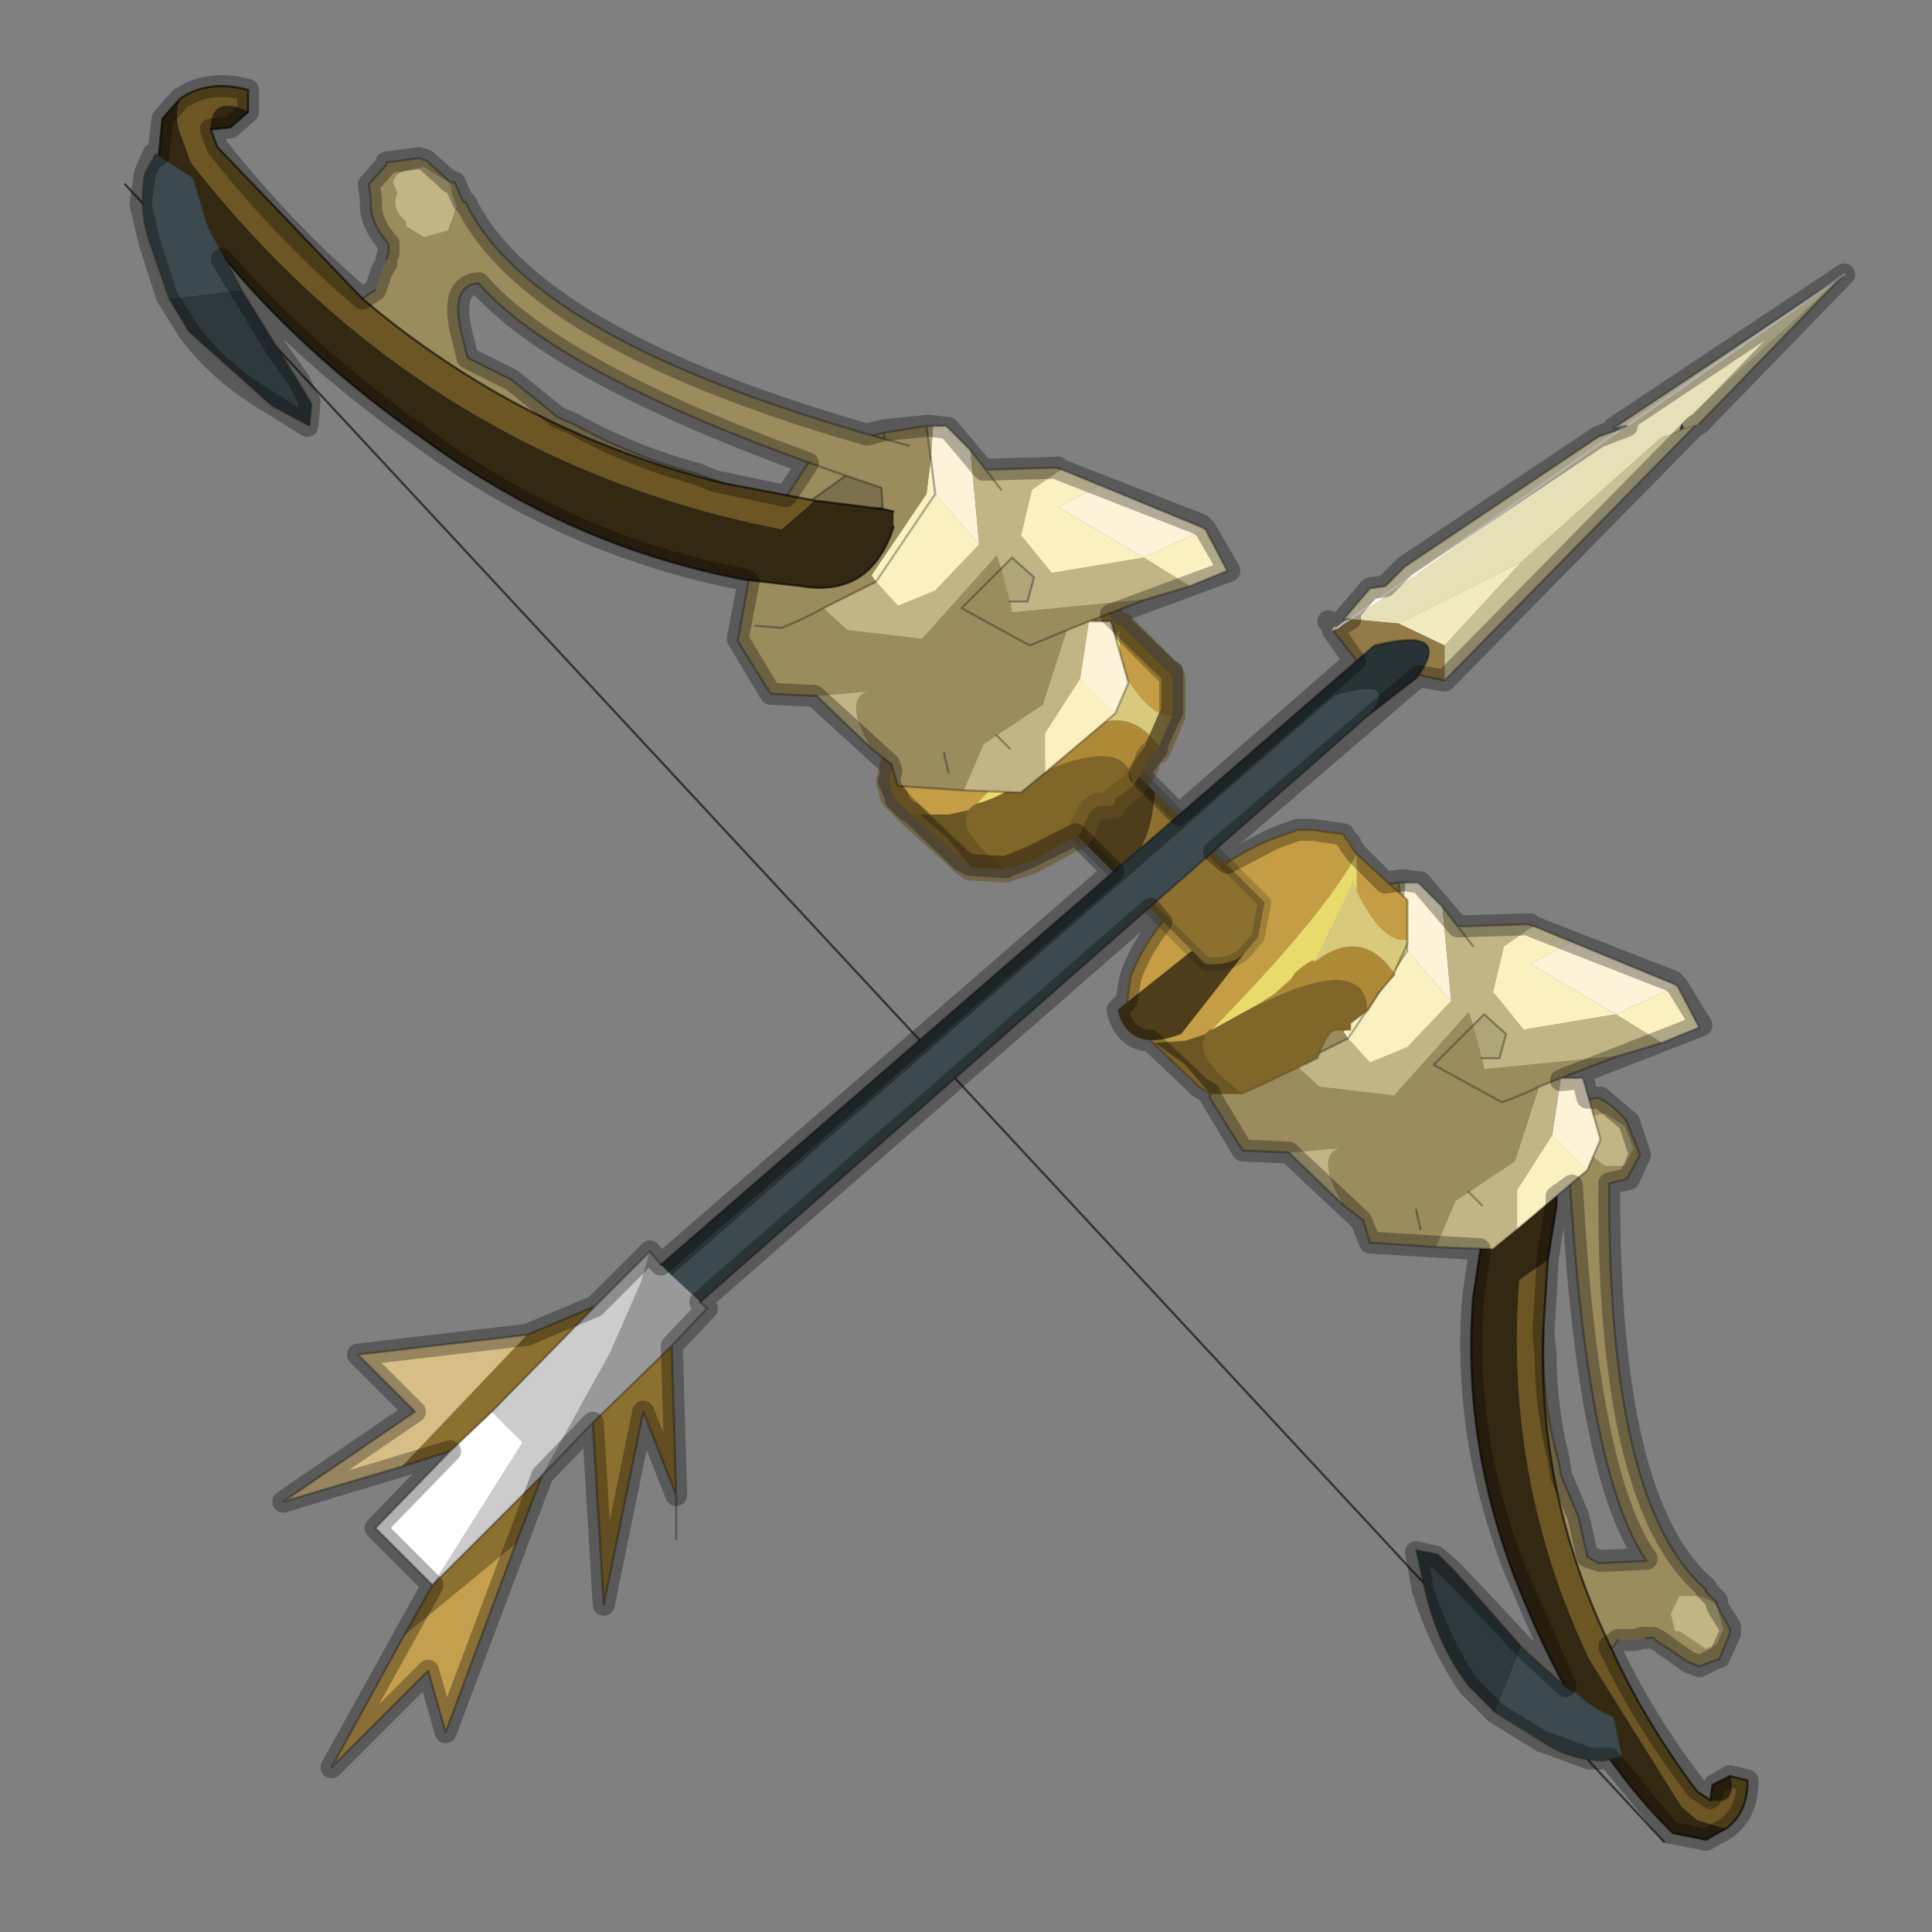 <?xml version="1.0" encoding="UTF-8" standalone="no"?>
<svg xmlns:xlink="http://www.w3.org/1999/xlink" height="440.0px" width="440.0px" xmlns="http://www.w3.org/2000/svg">
  <rect width="100%" height="100%" fill="#808080" stroke="none"/>
  <g transform="matrix(10.0, 0.0, 0.0, 10.0, 0.0, 0.0)">
    <use height="44.0" transform="matrix(1.0, 0.0, 0.0, 1.0, 0.0, 0.0)" width="44.0" xlink:href="#shape0"/>
  </g>
  <defs>
    <g id="shape0" transform="matrix(1.0, 0.0, 0.0, 1.0, 0.0, 0.0)">
      <path d="M44.0 44.0 L0.0 44.0 0.0 0.0 44.0 0.0 44.0 44.0" fill="#43adca" fill-opacity="0.0" fill-rule="evenodd" stroke="none"/>
      <path d="M32.95 26.1 L32.8 25.85 Q32.55 25.55 32.55 25.05 32.55 24.6 32.8 24.3 L33.6 24.3 Q34.15 24.5 34.4 24.85 L34.55 25.1 34.65 25.1 35.55 25.45 Q35.55 25.25 35.7 25.1 L36.4 25.0 Q36.8 25.2 37.05 25.55 L37.35 26.3 37.05 26.85 36.65 26.95 Q36.6 34.25 38.85 36.2 L38.85 36.25 39.1 36.5 39.1 36.55 39.15 36.65 39.4 37.1 39.4 37.2 39.15 37.8 39.1 37.8 38.7 37.95 38.45 37.85 37.7 37.35 37.65 37.3 37.5 37.3 37.4 37.3 37.25 37.35 36.85 37.35 36.7 37.55 Q35.0 34.05 35.15 30.25 L35.15 30.85 Q35.15 32.05 35.5 33.3 L35.55 33.6 35.95 34.55 36.15 35.45 36.4 35.6 37.5 35.55 Q36.15 33.6 35.75 26.85 35.2 25.8 34.8 26.0 L34.7 26.1 34.45 26.2 34.55 26.3 34.95 27.35 34.1 27.9 33.8 26.85 33.5 26.4 32.95 26.1 M37.0 25.65 L36.55 25.35 36.1 25.45 36.0 25.55 35.9 25.8 36.1 26.2 36.55 26.55 36.75 26.55 37.0 26.55 37.2 26.15 37.0 25.65 M34.8 26.0 L34.65 25.25 34.55 25.1 34.65 25.25 34.8 26.0 M39.1 36.55 L38.95 36.45 38.7 36.35 38.25 36.35 38.05 36.75 38.15 37.15 38.25 37.15 38.7 37.45 38.85 37.55 39.1 37.45 39.25 37.1 39.15 36.75 39.1 36.55" fill="#9b8c5e" fill-rule="evenodd" stroke="none"/>
      <path d="M37.0 25.65 L37.2 26.15 37.0 26.55 36.75 26.55 36.55 26.55 36.1 26.2 35.9 25.8 36.0 25.55 36.1 25.45 36.55 25.35 37.0 25.65 M39.1 36.55 L39.15 36.75 39.25 37.1 39.1 37.45 38.85 37.55 38.7 37.45 38.25 37.15 38.15 37.15 38.05 36.75 38.25 36.35 38.7 36.35 38.95 36.45 39.1 36.55" fill="#c2b585" fill-rule="evenodd" stroke="none"/>
      <path d="M36.7 37.55 Q37.45 39.2 38.65 40.8 L38.95 41.0 39.2 41.0 Q39.5 40.95 39.4 40.45 L39.8 40.55 Q39.8 41.3 39.3 41.65 L38.65 41.45 38.3 41.15 36.2 37.8 Q34.25 33.7 34.6 29.15 L35.25 28.7 35.15 30.25 Q35.0 34.05 36.7 37.55" fill="#6c5624" fill-rule="evenodd" stroke="none"/>
      <path d="M38.95 41.0 L39.0 40.65 39.4 40.45 Q39.5 40.95 39.2 41.0 L38.95 41.0 M39.3 41.65 L38.85 41.9 38.1 41.75 Q35.9 39.6 34.45 35.8 33.3 32.7 33.55 29.55 L33.7 28.55 33.8 28.1 34.1 27.9 34.95 27.35 35.45 27.0 35.45 27.45 35.25 28.7 34.6 29.15 Q34.25 33.7 36.2 37.8 L38.3 41.15 38.65 41.45 39.3 41.65" fill="#332811" fill-rule="evenodd" stroke="none"/>
      <path d="M36.7 37.55 Q37.45 39.2 38.65 40.8 L38.95 41.0 39.0 40.65 39.4 40.45 39.8 40.55 Q39.8 41.3 39.3 41.65 L38.85 41.9 38.1 41.75 Q35.9 39.6 34.45 35.8 33.3 32.7 33.55 29.55 L33.7 28.55 33.8 28.1 34.1 27.9 M34.95 27.35 L35.45 27.0 35.45 27.45 35.25 28.7 35.15 30.25 Q35.0 34.05 36.7 37.55 M34.95 27.35 L34.1 27.9" fill="none" stroke="#000000" stroke-linecap="round" stroke-linejoin="round" stroke-opacity="0.6" stroke-width="0.05"/>
      <path d="M32.95 26.1 L32.8 25.85 Q32.55 25.55 32.55 25.05 32.55 24.6 32.8 24.3 L33.6 24.3 Q34.15 24.5 34.4 24.85 L34.55 25.1 34.65 25.25 34.8 26.0 34.7 26.1 34.45 26.2 34.55 26.3 34.95 27.35 M34.65 25.1 L35.55 25.45 Q35.55 25.25 35.7 25.1 L36.4 25.0 Q36.8 25.2 37.05 25.55 L37.35 26.3 37.05 26.85 36.65 26.95 Q36.6 34.25 38.85 36.2 L38.85 36.25 39.1 36.5 39.1 36.55 39.15 36.65 39.4 37.1 39.4 37.2 39.15 37.8 39.1 37.8 38.7 37.95 38.45 37.85 37.7 37.35 37.65 37.3 37.5 37.3 M36.85 37.35 L36.7 37.55 M34.1 27.9 L33.8 26.85 M35.15 30.25 L35.15 30.85 Q35.15 32.05 35.5 33.3 L35.55 33.6 35.95 34.55 36.15 35.45 36.4 35.6 37.5 35.55 Q36.15 33.6 35.75 26.85 35.2 25.8 34.8 26.0 M39.4 40.45 Q39.5 40.95 39.2 41.0 L38.95 41.0" fill="none" stroke="#000000" stroke-linecap="round" stroke-linejoin="round" stroke-opacity="0.302" stroke-width="0.05"/>
      <path d="M30.7 23.65 L30.6 23.5 31.85 21.65 31.95 20.85 32.05 21.65 33.05 22.8 32.05 23.85 31.2 24.2 30.7 23.65 32.05 21.65 30.7 23.65 M36.8 23.1 L34.7 23.45 34.05 22.65 34.0 22.6 34.25 21.55 34.9 21.1 34.95 21.1 35.8 21.45 34.85 21.95 36.8 23.1 38.2 22.45 38.7 23.4 37.85 23.75 36.8 23.1 M35.35 25.85 L36.15 26.65 34.55 28.0 34.55 27.1 35.35 25.85" fill="#faf0c0" fill-rule="evenodd" stroke="none"/>
      <path d="M36.8 23.1 L34.85 21.95 35.8 21.45 38.1 22.4 38.2 22.45 36.8 23.1 M32.0 20.1 L32.3 20.1 32.85 20.65 33.05 22.8 32.05 21.65 31.95 20.85 32.0 20.1 M35.55 24.55 L36.05 24.55 36.45 25.95 36.15 26.65 35.35 25.85 35.55 24.55" fill="#fcf3d8" fill-rule="evenodd" stroke="none"/>
      <path d="M29.2 23.55 L29.2 23.7 28.35 23.4 28.95 22.0 29.15 21.85 29.2 23.55 M29.35 26.25 L30.5 26.15 Q29.95 26.35 30.6 27.45 L29.35 26.25 M32.7 28.4 L33.15 27.35 33.45 27.15 34.5 26.45 35.05 24.75 35.55 24.55 35.35 25.85 34.55 27.1 34.55 28.0 34.0 28.45 32.7 28.4 M33.55 23.35 L33.45 23.05 31.75 24.95 30.05 24.75 29.5 24.25 30.7 23.65 31.2 24.2 32.05 23.85 33.05 22.8 32.85 20.65 33.2 21.1 34.8 21.05 34.9 21.1 34.25 21.55 34.0 22.6 34.05 22.65 34.7 23.45 36.8 23.1 37.85 23.75 36.85 24.05 33.8 24.35 33.75 24.1 34.15 24.1 34.3 23.55 33.8 23.1 33.55 23.35 M33.55 21.55 L33.2 21.1 33.55 21.55 M33.75 27.45 L33.45 27.15 33.75 27.45" fill="#c2b585" fill-rule="evenodd" stroke="none"/>
      <path d="M27.95 24.65 L28.55 24.7 29.5 24.25 28.55 24.7 27.95 24.65 M29.2 23.7 L29.4 23.75 30.55 22.6 30.6 22.5 30.85 22.2 30.85 21.95 30.8 21.0 30.4 20.95 29.15 21.85 28.95 22.0 28.35 23.4 29.2 23.7 M29.35 26.25 L28.3 26.2 27.55 25.0 27.95 22.8 29.35 20.65 30.9 20.25 31.85 20.1 31.95 20.85 31.85 21.65 30.6 23.5 30.7 23.65 29.5 24.25 30.05 24.75 31.75 24.95 33.45 23.05 33.55 23.35 32.65 24.25 34.2 25.1 Q34.65 24.95 35.05 24.75 34.65 24.95 34.2 25.1 L32.65 24.25 33.55 23.35 33.75 24.1 33.8 24.35 36.85 24.05 35.55 24.55 35.05 24.75 34.5 26.45 33.45 27.15 33.15 27.35 32.7 28.4 31.2 28.3 31.05 27.8 30.6 27.45 Q29.95 26.35 30.5 26.15 L29.35 26.25 M30.8 21.0 L30.9 20.25 30.8 21.0 M32.25 27.55 L32.35 28.0 32.25 27.55" fill="#9b8c5e" fill-rule="evenodd" stroke="none"/>
      <path d="M31.95 20.85 L31.85 20.1 32.0 20.1 31.95 20.85 M34.95 21.1 L34.9 21.1 34.8 21.05 34.95 21.1 M33.75 24.1 L33.55 23.35 33.8 23.1 34.3 23.55 34.15 24.1 33.75 24.1" fill="#b0a579" fill-rule="evenodd" stroke="none"/>
      <path d="M30.85 21.95 L30.4 22.0 29.3 22.7 29.2 23.55 29.15 21.85 30.4 20.95 30.8 21.0 30.85 21.95" fill="#7d704c" fill-rule="evenodd" stroke="none"/>
      <path d="M29.2 23.7 L29.2 23.55 29.3 22.7 30.4 22.0 30.85 21.95 30.85 22.2 30.6 22.5 30.55 22.6 29.4 23.75 29.2 23.7 M30.85 22.2 L30.55 22.6 30.85 22.2" fill="#453c2c" fill-rule="evenodd" stroke="none"/>
      <path d="M29.5 24.25 L28.55 24.7 27.95 24.65 M29.2 23.7 L29.4 23.75 30.55 22.6 30.85 22.2 30.85 21.95 M29.15 21.85 L28.95 22.0 M28.35 23.4 L29.2 23.7 M30.9 20.25 L29.35 20.65 27.95 22.8 27.55 25.0 28.3 26.2 29.35 26.25 30.6 27.45 31.05 27.8 31.2 28.3 32.7 28.4 M35.05 24.75 Q34.65 24.95 34.2 25.1 L32.65 24.25 33.55 23.35 33.8 23.1 34.3 23.55 34.15 24.1 33.75 24.1 M29.5 24.25 L30.7 23.65 M31.95 20.85 L31.85 20.1 30.9 20.25 30.8 21.0 30.85 21.95 M35.8 21.45 L34.95 21.1 34.8 21.05 33.2 21.1 33.55 21.55 M32.85 20.65 L32.3 20.1 32.0 20.1 31.85 20.1 M31.95 20.85 L32.05 21.65 30.7 23.65 M32.85 20.65 L33.2 21.1 M29.15 21.85 L30.4 20.95 30.8 21.0 M30.55 22.6 L30.6 22.5 30.85 22.2 M36.85 24.05 L37.85 23.75 38.7 23.4 38.2 22.45 38.1 22.4 35.8 21.45 M35.55 24.55 L36.85 24.05 M36.15 26.65 L36.45 25.95 36.05 24.55 35.55 24.55 M36.15 26.65 L34.55 28.0 34.0 28.45 32.7 28.4 M33.45 27.15 L33.75 27.45 M32.35 28.0 L32.25 27.55 M35.05 24.75 L35.55 24.55" fill="none" stroke="#000000" stroke-linecap="round" stroke-linejoin="round" stroke-opacity="0.302" stroke-width="0.05"/>
      <path d="M31.15 23.0 L30.75 23.3 30.75 23.45 30.45 23.45 Q30.25 23.4 30.0 24.1 L28.85 24.65 28.3 24.9 Q27.35 24.2 27.4 23.75 L27.45 23.55 27.55 23.45 27.6 23.45 28.6 22.9 Q31.1 21.7 31.15 23.0" fill="#816629" fill-rule="evenodd" stroke="none"/>
      <path d="M31.75 22.15 L31.75 22.2 31.4 22.6 31.15 23.0 Q31.1 21.7 28.6 22.9 L29.0 22.65 29.4 22.3 29.5 22.15 Q29.9 21.8 29.95 21.9 31.0 21.1 31.75 22.15 M27.55 24.9 L27.3 24.75 27.15 24.6 26.2 23.7 26.3 23.75 27.0 24.25 27.55 24.9" fill="#ae8a37" fill-rule="evenodd" stroke="none"/>
      <path d="M28.3 24.9 L27.55 24.9 27.0 24.25 26.3 23.75 27.0 23.7 27.45 23.55 27.4 23.75 Q27.35 24.2 28.3 24.9" fill="#6c5624" fill-rule="evenodd" stroke="none"/>
      <path d="M32.05 21.4 L32.05 21.5 31.75 22.15 Q31.0 21.1 29.95 21.9 L30.75 20.25 30.8 20.1 30.8 20.05 30.9 20.3 Q31.5 21.5 32.05 21.4" fill="#d8ca7c" fill-rule="evenodd" stroke="none"/>
      <path d="M25.75 23.3 L25.65 22.95 25.75 22.25 Q26.05 21.4 26.95 20.45 27.95 19.5 29.0 19.1 L29.55 18.9 29.9 18.9 30.6 19.0 30.65 19.1 30.75 19.2 30.75 19.25 30.9 19.45 32.05 20.5 32.05 20.6 32.05 21.4 Q31.5 21.5 30.9 20.3 L30.9 19.45 Q30.15 20.85 27.6 23.45 L27.55 23.45 27.45 23.55 27.0 23.7 26.3 23.75 26.2 23.7 26.15 23.7 26.15 23.65 26.1 23.6 25.75 23.35 25.85 23.3 25.75 23.3 M26.15 23.65 L26.2 23.7 26.15 23.65" fill="#c49d44" fill-rule="evenodd" stroke="none"/>
      <path d="M29.95 21.9 Q29.9 21.8 29.5 22.15 L29.4 22.3 29.0 22.65 28.6 22.9 27.6 23.45 Q30.15 20.85 30.9 19.45 L30.9 20.3 30.8 20.05 30.8 20.1 30.75 20.25 29.95 21.9" fill="#e9db6b" fill-rule="evenodd" stroke="none"/>
      <path d="M25.75 23.3 L25.65 22.95 25.75 22.25 Q26.05 21.4 26.95 20.45 27.95 19.5 29.0 19.1 L29.55 18.9 29.9 18.9 30.6 19.0 30.65 19.1 30.75 19.2 30.75 19.25 30.9 19.45 32.05 20.5 32.05 20.6 32.05 21.4 32.05 21.5 31.75 22.15 31.75 22.2 31.4 22.6 31.15 23.0 30.75 23.3 30.75 23.45 30.45 23.45 Q30.25 23.4 30.0 24.1 L28.85 24.65 28.3 24.9 27.55 24.9 27.3 24.75 27.15 24.6 26.2 23.7 26.15 23.65 26.1 23.6 25.75 23.35" fill="none" stroke="#665122" stroke-linecap="round" stroke-linejoin="round" stroke-opacity="0.553" stroke-width="0.05"/>
      <path d="M25.35 19.85 Q26.2 19.55 26.3 18.05 L28.8 20.55 28.65 21.35 28.35 21.7 Q28.05 22.0 27.45 21.95 L27.15 21.65 25.35 19.85" fill="#8c702f" fill-rule="evenodd" stroke="none"/>
      <path d="M25.35 19.85 L22.6 17.1 24.0 15.7 26.3 18.05 Q26.2 19.55 25.35 19.85 M28.35 21.7 L26.9 23.55 Q25.7 24.0 25.45 23.0 L27.15 21.65 27.45 21.95 Q28.05 22.0 28.35 21.7" fill="#4d3d1a" fill-rule="evenodd" stroke="none"/>
      <path d="M26.3 18.05 L24.0 15.7 22.6 17.1 25.35 19.85 M26.3 18.05 L28.8 20.55 28.65 21.35 28.35 21.7 M27.15 21.65 L25.35 19.85 M27.15 21.65 L27.45 21.95 Q28.05 22.0 28.35 21.7" fill="none" stroke="#130f12" stroke-linecap="round" stroke-linejoin="round" stroke-opacity="0.2" stroke-width="0.3"/>
      <path d="M22.25 18.3 L22.15 18.35 22.05 18.45 22.0 18.65 Q21.95 19.05 22.9 19.8 L23.5 19.6 24.6 19.0 Q24.85 18.3 25.1 18.35 L25.35 18.35 25.4 18.2 25.8 17.9 Q25.75 16.6 23.25 17.8 22.8 18.15 22.25 18.3" fill="#816629" fill-rule="evenodd" stroke="none"/>
      <path d="M20.95 18.55 L20.8 18.55 20.7 18.5 21.75 19.45 21.9 19.6 22.1 19.75 21.6 19.1 20.95 18.55 M25.8 17.9 L26.1 17.45 Q26.15 17.15 26.35 17.1 L26.4 17.0 Q25.65 15.95 24.5 16.75 24.5 16.65 24.15 17.0 L23.95 17.15 23.65 17.5 23.25 17.8 Q25.75 16.6 25.8 17.9" fill="#ae8a37" fill-rule="evenodd" stroke="none"/>
      <path d="M22.05 18.45 L21.6 18.55 20.95 18.55 21.6 19.1 22.1 19.75 22.9 19.8 Q21.95 19.05 22.0 18.65 L22.05 18.45" fill="#6c5624" fill-rule="evenodd" stroke="none"/>
      <path d="M26.7 16.3 Q26.15 16.35 25.5 15.15 L25.45 14.9 25.45 14.95 25.4 15.1 24.5 16.75 Q25.65 15.95 26.4 17.0 L26.65 16.4 26.7 16.3" fill="#d8ca7c" fill-rule="evenodd" stroke="none"/>
      <path d="M20.7 18.5 L20.8 18.55 20.95 18.55 21.6 18.55 22.05 18.45 22.15 18.35 22.25 18.3 Q24.8 15.7 25.5 14.3 L25.5 15.15 Q26.15 16.35 26.7 16.3 L26.7 15.45 26.65 15.35 25.55 14.25 25.5 14.25 25.3 14.1 25.3 14.05 25.2 13.95 25.15 13.9 24.55 13.7 24.15 13.75 Q23.9 13.8 23.6 13.95 22.55 14.35 21.55 15.35 20.65 16.25 20.4 17.15 L20.25 17.8 20.35 18.15 20.4 18.15 20.4 18.2 20.65 18.45 20.7 18.5" fill="#c49d44" fill-rule="evenodd" stroke="none"/>
      <path d="M25.5 15.15 L25.5 14.3 Q24.8 15.7 22.25 18.3 22.8 18.15 23.25 17.8 L23.65 17.5 23.95 17.15 24.15 17.0 Q24.5 16.65 24.5 16.75 L25.4 15.1 25.45 14.95 25.45 14.9 25.5 15.15" fill="#e9db6b" fill-rule="evenodd" stroke="none"/>
      <path d="M20.7 18.5 L20.65 18.45 20.4 18.2 M20.35 18.15 L20.25 17.8 20.4 17.15 Q20.65 16.25 21.55 15.35 22.55 14.35 23.6 13.95 23.9 13.8 24.15 13.75 L24.55 13.7 25.15 13.9 25.2 13.95 25.3 14.05 25.3 14.1 25.5 14.25 25.55 14.25 26.65 15.35 26.7 15.45 26.7 16.3 M22.1 19.75 L21.9 19.6 21.75 19.45 20.7 18.5 M22.9 19.8 L22.1 19.75 M22.9 19.8 L23.5 19.6 24.6 19.0 Q24.85 18.3 25.1 18.35 L25.35 18.35 25.4 18.2 25.8 17.9 26.1 17.45 Q26.15 17.15 26.35 17.1 L26.4 17.0 26.65 16.4 26.7 16.3" fill="none" stroke="#665122" stroke-linecap="round" stroke-linejoin="round" stroke-opacity="0.553" stroke-width="0.6"/>
      <path d="M22.3 12.4 L21.3 13.45 20.45 13.8 19.95 13.25 19.85 13.1 21.1 11.25 21.2 10.45 21.3 11.25 22.3 12.4 M27.1 13.35 L26.05 12.7 23.95 13.05 23.3 12.25 23.25 12.2 23.5 11.15 24.15 10.7 24.2 10.7 25.05 11.05 24.1 11.55 26.05 12.7 27.45 12.05 27.95 13.0 27.1 13.35 M24.6 15.45 L25.4 16.25 23.8 17.6 23.8 16.7 24.6 15.45 M19.95 13.25 L21.3 11.25 19.95 13.25" fill="#faf0c0" fill-rule="evenodd" stroke="none"/>
      <path d="M22.1 10.25 L22.3 12.4 21.3 11.25 21.2 10.45 21.25 9.7 21.55 9.7 22.1 10.25 M26.05 12.7 L24.1 11.55 25.05 11.05 27.35 12.0 27.45 12.05 26.05 12.7 M24.8 14.15 L25.3 14.15 25.7 15.55 25.4 16.25 24.6 15.45 24.8 14.15" fill="#fcf3d8" fill-rule="evenodd" stroke="none"/>
      <path d="M22.1 10.25 L22.45 10.7 24.05 10.65 24.15 10.7 23.5 11.15 23.25 12.2 23.3 12.25 23.95 13.05 26.05 12.7 27.1 13.35 26.1 13.65 23.05 13.95 23.0 13.7 23.4 13.7 23.55 13.15 23.05 12.7 22.8 12.95 22.7 12.65 21.0 14.55 19.3 14.35 18.75 13.85 19.95 13.25 20.45 13.8 21.3 13.45 22.3 12.4 22.1 10.25 M22.8 11.15 L22.45 10.7 22.8 11.15 M18.45 13.3 L17.6 13.0 18.2 11.6 18.4 11.45 18.45 13.15 18.45 13.3 M24.8 14.15 L24.6 15.45 23.8 16.7 23.8 17.6 23.25 18.05 21.95 18.0 22.4 16.95 22.7 16.75 23.75 16.05 24.3 14.35 24.8 14.15 M19.85 17.05 L18.6 15.85 19.75 15.75 Q19.2 15.95 19.85 17.05 M23.0 17.05 L22.7 16.75 23.0 17.05" fill="#c2b585" fill-rule="evenodd" stroke="none"/>
      <path d="M19.95 13.25 L18.75 13.85 19.3 14.35 21.0 14.55 22.7 12.65 22.8 12.95 23.0 13.7 23.05 13.95 26.1 13.65 24.8 14.15 24.3 14.35 23.45 14.7 21.9 13.85 22.8 12.95 21.9 13.85 23.45 14.7 24.3 14.35 23.75 16.05 22.7 16.75 22.4 16.95 21.95 18.0 20.45 17.9 20.3 17.4 19.85 17.05 Q19.2 15.95 19.75 15.75 L18.6 15.85 17.55 15.8 16.8 14.6 17.2 12.4 18.6 10.25 20.15 9.85 21.1 9.7 21.2 10.45 21.1 11.25 19.85 13.1 19.95 13.25 M20.05 10.6 L20.15 9.85 20.05 10.6 19.65 10.55 18.4 11.45 18.2 11.6 17.6 13.0 18.45 13.3 18.65 13.35 19.8 12.2 19.85 12.1 20.1 11.8 20.1 11.55 20.05 10.6 M21.5 17.15 L21.6 17.6 21.5 17.15 M17.2 14.25 L17.8 14.3 Q18.3 14.1 18.75 13.85 18.3 14.1 17.8 14.3 L17.2 14.25" fill="#9b8c5e" fill-rule="evenodd" stroke="none"/>
      <path d="M22.8 12.95 L23.05 12.7 23.55 13.15 23.4 13.7 23.0 13.7 22.8 12.95 M24.15 10.7 L24.05 10.65 24.2 10.7 24.15 10.7 M21.2 10.45 L21.1 9.7 21.25 9.7 21.2 10.45" fill="#b0a579" fill-rule="evenodd" stroke="none"/>
      <path d="M20.05 10.6 L20.1 11.55 19.65 11.6 18.55 12.3 18.45 13.15 18.4 11.45 19.65 10.55 20.05 10.6" fill="#7d704c" fill-rule="evenodd" stroke="none"/>
      <path d="M20.1 11.55 L20.1 11.8 19.85 12.1 19.8 12.2 18.65 13.35 18.45 13.3 18.45 13.15 18.55 12.3 19.65 11.6 20.1 11.55 M19.8 12.2 L20.1 11.8 19.8 12.2" fill="#453c2c" fill-rule="evenodd" stroke="none"/>
      <path d="M22.45 10.7 L22.1 10.25 21.55 9.7 21.25 9.7 21.1 9.7 20.15 9.85 20.05 10.6 20.1 11.55 20.1 11.8 19.85 12.1 19.8 12.2 18.65 13.35 18.45 13.3 17.6 13.0 M19.95 13.25 L18.75 13.85 Q18.3 14.1 17.8 14.3 L17.2 14.25 M22.8 12.95 L23.05 12.7 23.55 13.15 23.4 13.7 23.0 13.7 M26.1 13.65 L27.1 13.35 M24.05 10.65 L22.45 10.7 22.8 11.15 M21.2 10.45 L21.1 9.7 M18.2 11.6 L18.4 11.45 19.65 10.55 20.05 10.6 M21.2 10.45 L21.3 11.25 19.95 13.25 M25.05 11.05 L24.2 10.7 24.05 10.65 M25.05 11.05 L27.35 12.0 27.45 12.05 27.95 13.0 27.1 13.35 M25.4 16.25 L25.7 15.55 25.3 14.15 24.8 14.15 26.1 13.65 M25.4 16.25 L23.8 17.6 23.25 18.05 21.95 18.0 20.45 17.9 20.3 17.4 19.85 17.05 18.6 15.85 17.55 15.8 16.8 14.6 17.2 12.4 18.6 10.25 20.15 9.85 M24.3 14.35 L24.8 14.15 M22.8 12.95 L21.9 13.85 23.45 14.7 24.3 14.35 M22.7 16.75 L23.0 17.05 M21.6 17.6 L21.5 17.15 M20.1 11.8 L19.8 12.2" fill="none" stroke="#000000" stroke-linecap="round" stroke-linejoin="round" stroke-opacity="0.302" stroke-width="0.05"/>
      <path d="M8.25 6.8 L8.55 6.6 8.7 6.15 8.8 6.0 8.8 5.9 8.85 5.75 8.85 5.55 Q8.4 5.05 8.45 4.55 L8.4 4.2 8.8 3.75 8.8 3.7 9.55 3.6 9.7 3.65 10.15 4.05 10.25 4.15 10.35 4.15 10.55 4.6 10.6 4.6 Q12.15 7.85 20.7 10.15 21.4 11.15 20.05 11.1 12.85 8.7 10.9 6.45 10.2 6.5 10.55 7.75 L10.65 8.15 11.65 8.65 12.7 9.5 13.05 9.65 Q14.4 10.4 15.9 10.8 L16.45 11.0 Q11.85 9.85 8.25 6.8 M10.25 4.15 L10.05 4.05 9.65 3.8 9.2 3.9 Q9.0 3.95 8.95 4.15 L9.05 4.4 Q8.9 4.75 9.25 5.05 L9.25 5.15 9.65 5.4 10.2 5.25 10.4 4.7 10.3 4.45 10.25 4.15" fill="#9b8c5e" fill-rule="evenodd" stroke="none"/>
      <path d="M10.25 4.15 L10.3 4.45 10.4 4.7 10.2 5.25 9.65 5.4 9.25 5.15 9.25 5.05 Q8.9 4.75 9.05 4.4 L8.95 4.15 Q9.0 3.95 9.2 3.9 L9.65 3.8 10.05 4.05 10.25 4.15" fill="#c2b585" fill-rule="evenodd" stroke="none"/>
      <path d="M20.35 12.0 L20.3 12.15 Q19.75 13.6 18.25 13.35 L16.95 13.2 Q13.0 12.45 9.65 10.0 5.55 7.1 3.6 3.7 L3.7 2.7 4.1 2.25 Q3.95 2.7 4.15 3.15 L4.35 3.7 Q5.95 5.75 7.85 7.35 12.15 10.95 17.8 12.05 L18.55 11.4 20.15 11.6 20.35 11.65 20.35 12.0 M5.65 2.55 L5.25 2.9 4.8 2.95 4.85 2.65 Q5.0 2.25 5.65 2.55" fill="#332811" fill-rule="evenodd" stroke="none"/>
      <path d="M18.55 11.4 L17.8 12.05 Q12.15 10.95 7.85 7.35 5.95 5.75 4.35 3.7 L4.15 3.15 Q3.95 2.7 4.1 2.25 4.75 1.8 5.65 2.05 L5.65 2.55 Q5.0 2.25 4.85 2.65 L4.8 2.95 4.95 3.35 8.25 6.8 Q11.85 9.85 16.45 11.0 L18.55 11.4" fill="#6c5624" fill-rule="evenodd" stroke="none"/>
      <path d="M4.1 2.25 L3.7 2.7 3.6 3.7 Q5.55 7.1 9.65 10.0 13.0 12.45 16.95 13.2 L18.25 13.35 Q19.75 13.6 20.3 12.15 L20.35 12.0 M20.35 11.65 L20.15 11.6 18.55 11.4 M4.1 2.25 Q4.75 1.8 5.65 2.05 L5.65 2.55 5.25 2.9 4.8 2.95 4.95 3.35 8.25 6.8 Q11.85 9.85 16.45 11.0 L18.55 11.4" fill="none" stroke="#000000" stroke-linecap="round" stroke-linejoin="round" stroke-opacity="0.6" stroke-width="0.05"/>
      <path d="M8.25 6.8 L8.55 6.6 M8.8 5.9 L8.85 5.75 8.85 5.55 Q8.4 5.05 8.45 4.55 L8.4 4.2 8.8 3.75 8.8 3.7 9.55 3.6 9.7 3.65 10.15 4.05 10.25 4.15 10.35 4.15 10.55 4.6 10.6 4.6 Q12.15 7.85 20.7 10.15 M20.05 11.1 Q12.85 8.7 10.9 6.45 10.2 6.5 10.55 7.75 L10.65 8.15 11.65 8.65 12.7 9.5 13.05 9.65 Q14.4 10.4 15.9 10.8 L16.45 11.0 M5.65 2.55 Q5.0 2.25 4.85 2.65 L4.8 2.95" fill="none" stroke="#000000" stroke-linecap="round" stroke-linejoin="round" stroke-opacity="0.302" stroke-width="0.05"/>
      <path d="M2.85 4.2 L37.9 41.95" fill="none" stroke="#000000" stroke-linecap="round" stroke-linejoin="round" stroke-opacity="0.6" stroke-width="0.05"/>
      <path d="M3.85 6.8 L3.4 5.5 Q3.15 4.75 3.3 3.95 L3.55 3.5 4.4 4.05 4.7 5.05 4.75 5.2 5.4 6.4 5.5 6.6 3.85 6.8" fill="#3c4a4f" fill-rule="evenodd" stroke="none"/>
      <path d="M5.5 6.6 L6.8 8.7 7.1 9.2 7.05 9.7 6.2 9.25 4.3 7.55 3.85 6.8 5.5 6.6" fill="#2e393d" fill-rule="evenodd" stroke="none"/>
      <path d="M3.85 6.8 L3.4 5.5 Q3.15 4.75 3.3 3.95 L3.55 3.5 4.4 4.05 4.7 5.05 4.75 5.2 5.4 6.4 5.5 6.6 6.8 8.7 7.1 9.2 7.05 9.7 6.2 9.25 4.3 7.55 3.85 6.8 Z" fill="none" stroke="#382510" stroke-linecap="round" stroke-linejoin="round" stroke-opacity="0.302" stroke-width="0.05"/>
      <path d="M34.05 39.0 L34.65 37.5 34.8 37.65 35.75 38.5 35.9 38.55 Q36.25 38.9 36.75 39.1 L36.95 40.0 36.55 40.1 Q35.75 40.1 35.1 39.65 L34.05 39.0" fill="#3c4a4f" fill-rule="evenodd" stroke="none"/>
      <path d="M34.05 39.0 L33.45 38.4 Q32.75 37.5 32.45 36.2 L32.25 35.3 32.75 35.4 33.15 35.8 34.65 37.5 34.05 39.0" fill="#2e393d" fill-rule="evenodd" stroke="none"/>
      <path d="M34.65 37.5 L33.15 35.8 32.75 35.4 32.25 35.3 32.45 36.2 Q32.75 37.5 33.45 38.4 L34.05 39.0 M34.65 37.5 L34.8 37.65 35.75 38.5 35.9 38.55 Q36.25 38.9 36.75 39.1 L36.95 40.0 36.55 40.1 Q35.75 40.1 35.1 39.65 L34.05 39.0" fill="none" stroke="#382510" stroke-linecap="round" stroke-linejoin="round" stroke-opacity="0.302" stroke-width="0.05"/>
      <path d="M37.05 9.7 L36.75 9.75 42.0 6.25 37.05 9.7 M30.75 14.1 L30.6 14.1 31.2 13.4 31.55 13.35 32.0 12.9 36.4 9.95 36.95 9.75 30.75 14.1 M31.85 14.2 L34.65 12.8 32.9 14.7 31.85 14.2" fill="#f2ebc1" fill-rule="evenodd" stroke="none"/>
      <path d="M36.95 9.75 L37.05 9.7 42.0 6.25 38.3 9.65 38.25 9.8 38.05 9.9 37.85 9.95 34.65 12.8 31.85 14.2 30.75 14.1 36.95 9.75" fill="#e6e0b8" fill-rule="evenodd" stroke="none"/>
      <path d="M42.0 6.25 L38.7 9.65 38.35 9.75 38.3 9.65 42.0 6.25 M38.6 9.7 L32.9 15.5 32.9 14.7 34.65 12.8 37.85 9.95 38.05 9.9 38.6 9.7" fill="#c9c196" fill-rule="evenodd" stroke="none"/>
      <path d="M38.7 9.65 L38.6 9.7 38.05 9.9 38.25 9.8 38.35 9.75 38.7 9.65" fill="#b9ac79" fill-rule="evenodd" stroke="none"/>
      <path d="M38.25 9.8 L38.3 9.65 38.35 9.75 38.25 9.8" fill="#484848" fill-rule="evenodd" stroke="none"/>
      <path d="M32.9 15.5 L30.9 15.05 30.35 14.35 30.4 14.3 30.25 14.15 30.45 14.3 30.65 14.15 30.75 14.1 31.85 14.2 32.9 14.7 32.9 15.5" fill="#927b47" fill-rule="evenodd" stroke="none"/>
      <path d="M30.35 14.35 L30.4 14.3 M30.45 14.3 L30.65 14.15 30.75 14.1 M36.95 9.75 L30.75 14.1 M42.0 6.25 L37.05 9.7" fill="none" stroke="#ffffff" stroke-linecap="round" stroke-linejoin="round" stroke-width="0.05"/>
      <path d="M37.05 9.7 L36.75 9.75 42.0 6.25 38.7 9.65 M38.6 9.7 L32.9 15.5 30.9 15.05 30.35 14.35 M30.75 14.1 L30.6 14.1 31.2 13.4 31.55 13.35 32.0 12.9 36.4 9.95 36.95 9.75" fill="none" stroke="#000000" stroke-linecap="round" stroke-linejoin="round" stroke-opacity="0.302" stroke-width="0.05"/>
      <path d="M14.8 28.5 L14.6 29.2 14.25 30.0 13.9 30.8 12.35 33.6 9.85 36.1 11.9 32.85 11.2 32.15 13.55 29.75 14.8 28.5" fill="#cccccc" fill-rule="evenodd" stroke="none"/>
      <path d="M15.05 28.8 L15.3 29.05 15.95 29.65 16.1 29.8 15.3 30.65 13.5 32.4 12.35 33.6 13.9 30.8 14.25 30.0 14.6 29.2 14.8 28.5 15.05 28.8" fill="#999999" fill-rule="evenodd" stroke="none"/>
      <path d="M11.2 32.15 L11.9 32.85 9.85 36.1 8.55 34.8 10.25 33.05 11.2 32.15" fill="#ffffff" fill-rule="evenodd" stroke="none"/>
      <path d="M11.75 35.15 L10.15 39.45 9.75 38.05 7.55 40.25 9.2 37.25 11.75 35.15" fill="#c49f4d" fill-rule="evenodd" stroke="none"/>
      <path d="M13.5 32.4 L15.3 30.65 15.4 34.05 14.65 32.15 13.75 36.55 13.5 32.4 M12.0 30.4 L13.55 29.75 11.2 32.15 10.25 33.05 9.15 33.4 12.0 30.4 M9.85 36.1 L12.35 33.6 11.75 35.15 9.2 37.25 9.85 36.1" fill="#8c702f" fill-rule="evenodd" stroke="none"/>
      <path d="M9.15 33.4 L6.45 34.2 9.45 32.15 8.15 30.85 12.0 30.4 9.15 33.4" fill="#d7be86" fill-rule="evenodd" stroke="none"/>
      <path d="M15.3 29.05 L30.4 15.85 Q31.9 15.4 31.15 16.3 L15.95 29.65 15.3 29.05" fill="#3c4a4f" fill-rule="evenodd" stroke="none"/>
      <path d="M31.15 16.3 Q31.9 15.4 30.4 15.85 L15.3 29.05 15.05 28.8 31.3 14.7 Q33.15 14.25 32.25 15.45 L31.15 16.3" fill="#283335" fill-rule="evenodd" stroke="none"/>
      <path d="M31.15 16.3 L32.25 15.45 Q33.15 14.25 31.3 14.7 L15.05 28.8 M15.95 29.65 L31.15 16.3" fill="none" stroke="#000000" stroke-linecap="round" stroke-linejoin="round" stroke-opacity="0.329" stroke-width="0.05"/>
      <path d="M15.3 30.65 L16.1 29.8 15.95 29.65 M12.35 33.6 L13.5 32.4 15.3 30.65 15.4 34.05 15.4 35.05 M14.8 28.5 L15.05 28.8 M13.55 29.75 L14.8 28.5 M12.0 30.4 L13.55 29.75 11.2 32.15 10.25 33.05 9.15 33.4 6.45 34.2 9.45 32.15 8.15 30.85 12.0 30.4 M9.85 36.1 L12.35 33.6 11.75 35.15 10.15 39.45 9.75 38.05 7.55 40.25 9.2 37.25 9.85 36.1 8.55 34.8 10.25 33.05 M15.4 34.05 L14.65 32.15 13.75 36.55 13.5 32.4" fill="none" stroke="#000000" stroke-linecap="round" stroke-linejoin="round" stroke-opacity="0.302" stroke-width="0.05"/>
      <path d="M38.7 9.65 L42.0 6.25 36.75 9.75 37.05 9.7 36.4 9.95 32.0 12.9 31.55 13.35 31.2 13.4 30.6 14.1 30.75 14.1 30.65 14.15 30.45 14.3 30.25 14.15 30.4 14.3 30.35 14.35 30.85 15.05 26.85 18.55 25.95 17.65 26.05 17.45 26.35 17.05 26.35 16.95 26.65 16.3 26.7 16.2 26.7 15.4 26.7 15.3 26.65 15.3 25.3 14.0 28.0 13.0 27.45 12.05 27.35 11.95 24.15 10.7 24.1 10.65 22.4 10.7 21.6 9.75 21.2 9.7 21.1 9.7 20.1 9.8 19.75 9.9 Q12.1 7.7 10.6 4.6 L10.55 4.6 10.35 4.15 10.25 4.15 10.15 4.05 9.7 3.65 9.55 3.6 8.8 3.7 8.8 3.75 8.4 4.2 8.45 4.55 Q8.4 5.05 8.85 5.55 L8.85 5.75 8.8 5.9 8.8 6.0 8.7 6.15 8.55 6.6 8.25 6.8 Q6.45 5.25 4.95 3.35 L4.8 2.95 5.25 2.9 5.65 2.55 5.65 2.05 Q4.75 1.8 4.1 2.25 L3.7 2.7 3.6 3.55 3.5 3.5 3.3 3.95 3.2 4.65 3.4 5.5 3.8 6.75 4.3 7.55 Q5.0 8.5 6.2 9.2 L7.0 9.7 7.05 9.15 6.8 8.65 6.3 7.95 5.45 6.55 5.35 6.4 5.05 5.9 Q6.9 8.05 9.65 10.0 13.0 12.45 16.95 13.2 L17.05 13.25 16.8 14.55 17.55 15.8 18.55 15.85 20.25 17.4 20.3 17.55 20.25 17.8 20.4 18.15 20.45 18.15 20.4 18.2 20.65 18.45 20.75 18.5 21.75 19.45 21.85 19.55 21.9 19.6 22.1 19.7 22.9 19.75 23.5 19.5 24.5 19.0 25.35 19.85 15.05 28.8 14.8 28.5 13.55 29.75 12.0 30.4 8.15 30.85 9.45 32.15 6.45 34.2 10.25 33.05 8.55 34.8 9.85 36.1 7.55 40.25 9.75 38.05 10.15 39.45 12.35 33.6 13.5 32.4 13.75 36.55 14.65 32.15 15.4 34.05 15.3 30.65 16.1 29.8 15.95 29.65 26.2 20.7 26.45 21.0 Q25.95 21.65 25.75 22.25 L25.65 22.8 25.45 23.0 Q25.6 23.65 26.15 23.7 L26.2 23.7 27.15 24.6 27.3 24.75 27.55 24.9 27.55 24.95 28.3 26.2 29.35 26.25 31.0 27.8 31.2 28.3 33.7 28.45 33.7 28.5 33.55 29.55 Q33.3 32.7 34.5 35.75 L35.65 38.4 34.8 37.6 34.65 37.45 33.1 35.8 32.7 35.45 32.25 35.35 32.4 36.2 Q32.8 37.45 33.45 38.4 L34.05 39.0 35.1 39.65 36.2 40.05 36.55 40.05 36.65 40.05 38.05 41.75 38.1 41.75 38.85 41.9 39.3 41.65 Q39.8 41.3 39.8 40.55 L39.4 40.45 39.05 40.65 38.95 40.95 38.65 40.75 Q37.45 39.2 36.65 37.5 L36.85 37.35 37.25 37.35 37.4 37.3 37.5 37.3 37.65 37.3 37.75 37.35 38.45 37.85 38.7 37.95 39.1 37.75 39.15 37.75 39.4 37.2 39.4 37.05 39.15 36.65 39.1 36.55 39.1 36.45 38.85 36.2 38.85 36.15 Q36.6 34.25 36.65 26.95 L37.1 26.85 37.35 26.3 37.1 25.55 36.45 25.0 36.15 25.0 36.05 24.55 35.55 24.6 38.75 23.35 38.2 22.45 38.1 22.35 34.9 21.1 34.85 21.05 33.2 21.1 32.35 20.1 32.0 20.05 31.9 20.05 31.55 20.1 30.9 19.45 30.75 19.25 30.75 19.2 30.65 19.1 30.6 19.0 29.9 18.9 29.55 18.9 29.0 19.1 27.95 19.65 27.65 19.4 32.25 15.45 32.3 15.4 32.9 15.5 38.6 9.7 38.7 9.65 M10.55 7.75 Q10.2 6.5 10.9 6.45 12.65 8.45 18.4 10.55 L17.9 11.3 16.25 10.95 15.9 10.8 Q14.4 10.4 13.05 9.65 L12.7 9.5 11.65 8.65 10.65 8.15 10.55 7.75 M35.45 27.4 L35.25 28.65 35.15 30.35 35.2 30.85 Q35.2 32.05 35.5 33.25 L35.55 33.6 35.95 34.55 36.15 35.45 36.45 35.55 37.5 35.5 Q36.15 33.6 35.8 27.0 L35.45 27.25 35.45 27.4" fill="none" stroke="#000000" stroke-linecap="round" stroke-linejoin="round" stroke-opacity="0.302" stroke-width="0.5"/>
    </g>
  </defs>
</svg>
